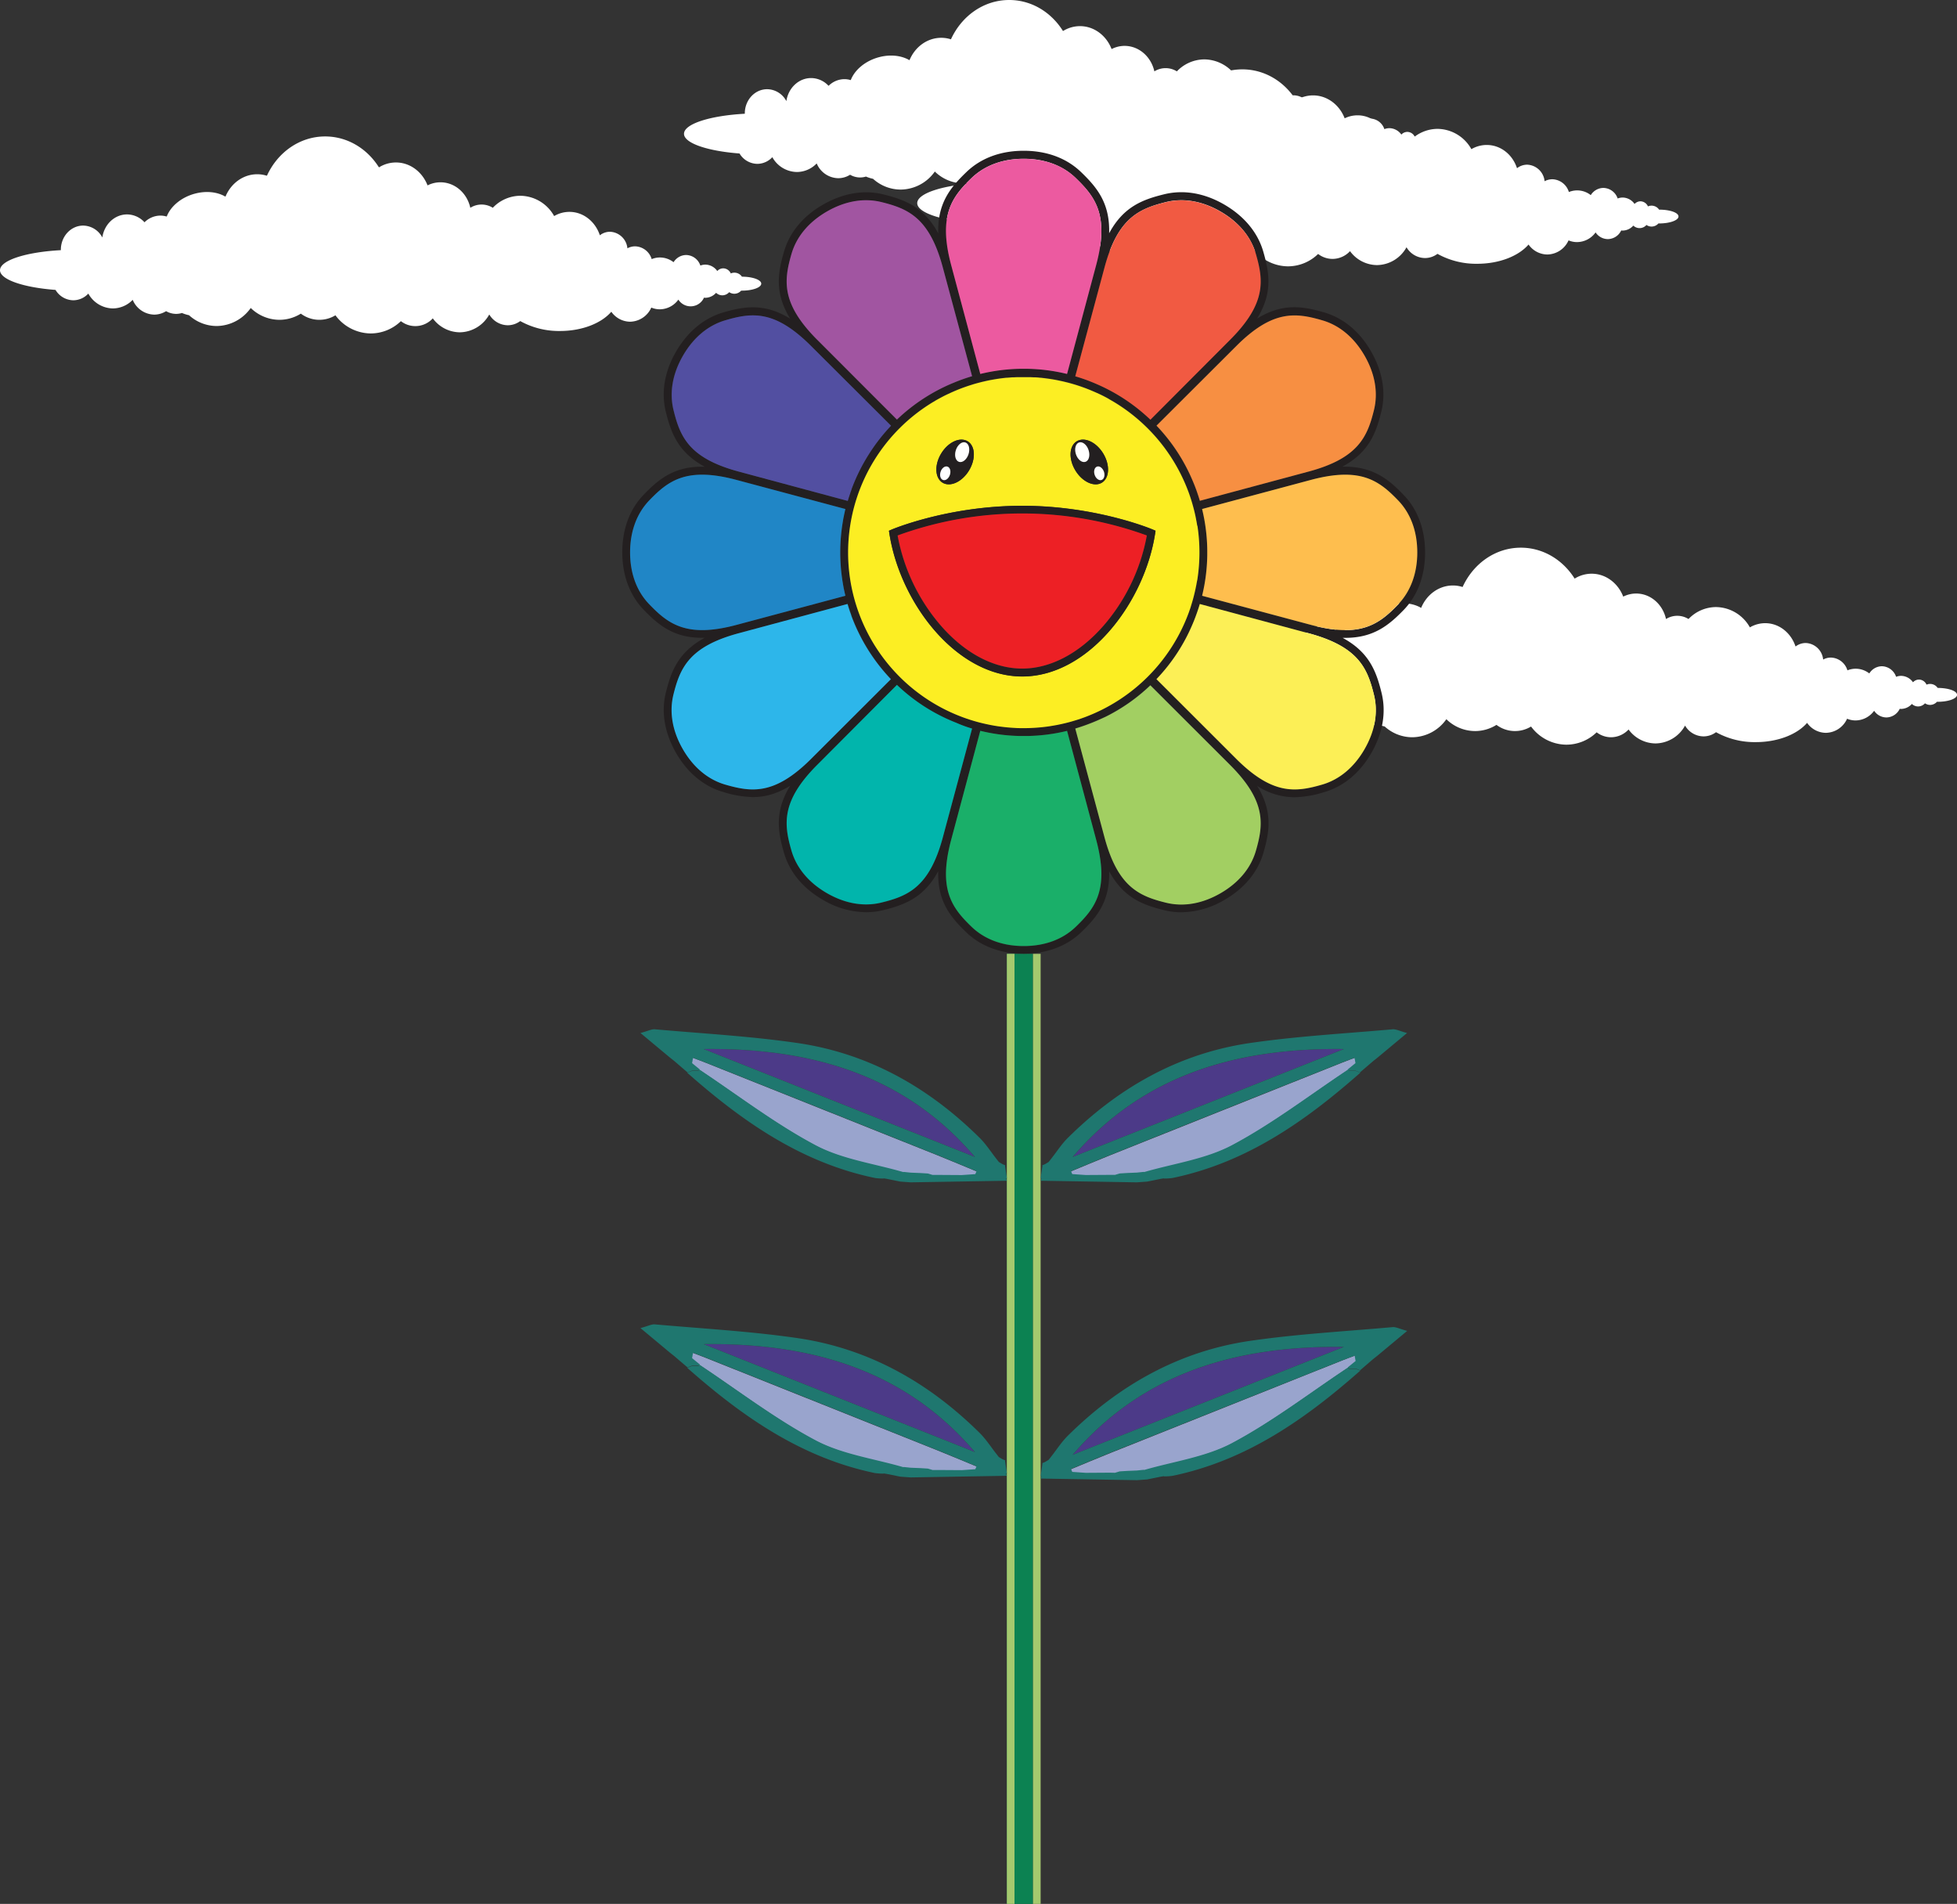 <svg xmlns="http://www.w3.org/2000/svg" viewBox="0 0 877.59 853.68"><rect x="0" y="0" width="877.59" height="853.68" fill="#333333" stroke="none"/><defs><style>.cls-1{fill:#fff;}.cls-2{fill:#0c8252;}.cls-3{fill:#231f20;}.cls-4{fill:#febe4e;}.cls-5{fill:#f78f42;}.cls-6{fill:#fcef56;}.cls-7{fill:#f15a42;}.cls-8{fill:#a2cf62;}.cls-9{fill:#fcee23;}.cls-10{fill:#ed2025;}.cls-11{fill:#ec5aa0;}.cls-12{fill:#1aaf69;}.cls-13{fill:#a155a1;}.cls-14{fill:#01b5ac;}.cls-15{fill:#524fa1;}.cls-16{fill:#2db6ea;}.cls-17{fill:#2086c6;}.cls-18{fill:#a5c96e;}.cls-19{fill:#99a4cd;}.cls-20{fill:#4c3a88;}.cls-21{fill:#1f776f;}</style></defs><title>Asset 3</title><g id="Layer_2" data-name="Layer 2"><g id="Layer_1-2" data-name="Layer 1"><path class="cls-1" d="M744,94a4.1,4.1,0,0,0-5-1.46,3.76,3.76,0,0,0-3.37-2.28A3.69,3.69,0,0,0,733,91.45a6.65,6.65,0,0,0-5.38-2.88,6.38,6.38,0,0,0-2.2.43A6.91,6.91,0,0,0,719,84.26a6.74,6.74,0,0,0-5.64,3.23,9.84,9.84,0,0,0-9.82-1.39,8,8,0,0,0-7.45-5.73,7.52,7.52,0,0,0-3.44.89,8.17,8.17,0,0,0-7.82-7.42,7.5,7.5,0,0,0-4.55,1.58C678.3,69.33,673,65,666.68,65a13.68,13.68,0,0,0-6.86,1.88,17.61,17.61,0,0,0-15.15-9.1,17.18,17.18,0,0,0-12.37,5.36,9.52,9.52,0,0,0-10.09,0c-1.46-6.59-6.91-11.43-13.39-11.43A13,13,0,0,0,603,53.05c-2.31-6-7.78-10.28-14.18-10.28a14.43,14.43,0,0,0-7.61,2.2C576,36.6,567.15,31.1,557.11,31.1c-11.46,0-21.35,7.19-26.12,17.63a14.46,14.46,0,0,0-4.33-.68c-6.36,0-11.82,4.13-14.26,10.05-3.54-2.1-8.54-2.73-13.7-1.35-6.17,1.65-10.9,5.72-12.64,10.27a9.84,9.84,0,0,0-9.95,2.57,10.73,10.73,0,0,0-7.81-3.53c-5.63,0-10.28,4.49-11.11,10.35a9.89,9.89,0,0,0-8.6-5.34c-5.51,0-10,4.85-10,10.83v.19c-15.56.85-27.27,4.55-27.27,9,0,4.19,10.54,7.74,24.9,8.82a9.41,9.41,0,0,0,8,4.65,9.17,9.17,0,0,0,6.71-3,12.77,12.77,0,0,0,11,6.65,12.38,12.38,0,0,0,8.9-3.85,10.66,10.66,0,0,0,9.65,6.63,9.91,9.91,0,0,0,5.32-1.55,8.92,8.92,0,0,0,4.5,1.22,8.63,8.63,0,0,0,2.62-.4,16.91,16.91,0,0,0,3.17,1,18.46,18.46,0,0,0,12.38,4.84A18.86,18.86,0,0,0,523.76,108a18.47,18.47,0,0,0,12.87,5.31,18,18,0,0,0,9.6-2.77,13.8,13.8,0,0,0,15.51.74,19.86,19.86,0,0,0,15.84,8.14,19.39,19.39,0,0,0,13.51-5.55,10.63,10.63,0,0,0,6.45,2.22,10.77,10.77,0,0,0,7.86-3.48,15.11,15.11,0,0,0,12.11,6.25,15.32,15.32,0,0,0,13.22-8,9.71,9.71,0,0,0,8.28,4.84,9.28,9.28,0,0,0,5.6-1.88,35.6,35.6,0,0,0,17.85,4.45c9.92,0,18.56-3.48,23-8.63a10.37,10.37,0,0,0,8.42,4.47,10.62,10.62,0,0,0,9.51-6.33,9.78,9.78,0,0,0,3.8.77,10.33,10.33,0,0,0,8.33-4.34,6.66,6.66,0,0,0,5.49,3,6.75,6.75,0,0,0,6-3.88l.54.06a6.5,6.5,0,0,0,4.89-2.24,4.06,4.06,0,0,0,5.89-.28,4,4,0,0,0,2.28.72,4.09,4.09,0,0,0,3.08-1.4H744c4.81,0,8.7-1.4,8.7-3.13S748.83,94,744,94Z"/><path class="cls-1" d="M639.48,62.88a4.1,4.1,0,0,0-5-1.46,3.75,3.75,0,0,0-3.37-2.28,3.66,3.66,0,0,0-2.69,1.21A6.64,6.64,0,0,0,623,57.47a6.38,6.38,0,0,0-2.2.43,6.88,6.88,0,0,0-6.37-4.74,6.7,6.7,0,0,0-5.64,3.23,10,10,0,0,0-6.13-2.12A9.91,9.91,0,0,0,599,55a8,8,0,0,0-7.45-5.73,7.4,7.4,0,0,0-3.44.89,8.16,8.16,0,0,0-7.82-7.42,7.43,7.43,0,0,0-4.55,1.58c-2-6.09-7.33-10.47-13.62-10.47a13.58,13.58,0,0,0-6.86,1.88,17.61,17.61,0,0,0-15.15-9.1A17.14,17.14,0,0,0,527.75,32a9.52,9.52,0,0,0-10.09,0c-1.46-6.59-6.91-11.43-13.39-11.43A12.8,12.8,0,0,0,498.48,22c-2.31-6-7.78-10.28-14.18-10.28a14.43,14.43,0,0,0-7.61,2.2C471.44,5.5,462.6,0,452.56,0c-11.46,0-21.35,7.19-26.12,17.63a14.15,14.15,0,0,0-4.33-.68c-6.36,0-11.82,4.13-14.26,10.05-3.54-2.1-8.54-2.73-13.7-1.35-6.17,1.65-10.9,5.72-12.64,10.27a9.9,9.9,0,0,0-2.85-.43,10.18,10.18,0,0,0-7.1,3A10.73,10.73,0,0,0,363.75,35c-5.63,0-10.28,4.49-11.11,10.35A9.86,9.86,0,0,0,344,40c-5.51,0-10,4.85-10,10.83V51c-15.56.85-27.27,4.55-27.27,9,0,4.19,10.54,7.74,24.9,8.82a9.44,9.44,0,0,0,8,4.65,9.24,9.24,0,0,0,6.71-3,12.78,12.78,0,0,0,11,6.65,12.38,12.38,0,0,0,8.9-3.85,10.68,10.68,0,0,0,9.65,6.63,10,10,0,0,0,5.32-1.55,8.86,8.86,0,0,0,7.12.82,16.68,16.68,0,0,0,3.17,1A18.47,18.47,0,0,0,403.92,85a18.9,18.9,0,0,0,15.29-8.09,18.49,18.49,0,0,0,12.87,5.31,18,18,0,0,0,9.6-2.77,13.82,13.82,0,0,0,15.51.74A19.86,19.86,0,0,0,473,88.33a19.5,19.5,0,0,0,13.51-5.55A10.61,10.61,0,0,0,493,85a10.79,10.79,0,0,0,7.86-3.48A15.1,15.1,0,0,0,513,87.77a15.34,15.34,0,0,0,13.22-8,9.71,9.71,0,0,0,8.28,4.84,9.28,9.28,0,0,0,5.6-1.88,35.68,35.68,0,0,0,17.85,4.45c9.92,0,18.56-3.48,23-8.63A10.38,10.38,0,0,0,589.33,83a10.62,10.62,0,0,0,9.51-6.33,9.7,9.7,0,0,0,3.8.77A10.4,10.4,0,0,0,611,73.12a6.67,6.67,0,0,0,5.49,3,6.78,6.78,0,0,0,6-3.88,5,5,0,0,0,.54.06,6.57,6.57,0,0,0,4.89-2.24,4.08,4.08,0,0,0,2.79,1.13,4.18,4.18,0,0,0,3.1-1.41,4,4,0,0,0,2.28.72,4.16,4.16,0,0,0,3.08-1.4h.31c4.81,0,8.7-1.4,8.7-3.13S644.28,62.89,639.48,62.88Z"/><path class="cls-1" d="M868.92,308.45a4.1,4.1,0,0,0-5-1.46,3.75,3.75,0,0,0-3.37-2.28,3.66,3.66,0,0,0-2.69,1.21,6.64,6.64,0,0,0-5.38-2.88,6.33,6.33,0,0,0-2.2.43,6.9,6.9,0,0,0-6.37-4.74,6.7,6.7,0,0,0-5.64,3.23,10,10,0,0,0-6.13-2.12,9.91,9.91,0,0,0-3.69.73,8,8,0,0,0-7.45-5.73,7.34,7.34,0,0,0-3.44.89,8.16,8.16,0,0,0-7.82-7.42,7.43,7.43,0,0,0-4.55,1.58c-2-6.09-7.33-10.47-13.62-10.47a13.65,13.65,0,0,0-6.86,1.88,17.64,17.64,0,0,0-15.15-9.1,17.13,17.13,0,0,0-12.37,5.36,9.52,9.52,0,0,0-10.09,0c-1.46-6.59-6.91-11.43-13.39-11.43a12.77,12.77,0,0,0-5.79,1.39c-2.31-6-7.78-10.28-14.18-10.28a14.4,14.4,0,0,0-7.61,2.2c-5.25-8.37-14.09-13.87-24.13-13.87-11.46,0-21.35,7.19-26.12,17.63a14.15,14.15,0,0,0-4.33-.68c-6.36,0-11.82,4.13-14.26,10.05-3.54-2.1-8.54-2.73-13.7-1.35-6.17,1.65-10.9,5.72-12.64,10.27a9.84,9.84,0,0,0-10,2.57,10.73,10.73,0,0,0-7.81-3.53c-5.63,0-10.28,4.49-11.11,10.35a9.86,9.86,0,0,0-8.6-5.34c-5.51,0-10,4.85-10,10.83v.19c-15.56.85-27.27,4.55-27.27,9,0,4.19,10.54,7.74,24.9,8.82a9.42,9.42,0,0,0,8,4.65,9.24,9.24,0,0,0,6.71-3,12.74,12.74,0,0,0,11,6.65,12.39,12.39,0,0,0,8.9-3.85,10.68,10.68,0,0,0,9.65,6.63,9.94,9.94,0,0,0,5.32-1.55,8.89,8.89,0,0,0,4.5,1.22,8.63,8.63,0,0,0,2.62-.4,16.68,16.68,0,0,0,3.17,1,18.42,18.42,0,0,0,12.38,4.84,18.9,18.9,0,0,0,15.29-8.09,18.49,18.49,0,0,0,12.87,5.31,18,18,0,0,0,9.6-2.77,13.82,13.82,0,0,0,15.51.74,19.86,19.86,0,0,0,15.84,8.14A19.52,19.52,0,0,0,716,328.35a10.59,10.59,0,0,0,6.45,2.22,10.79,10.79,0,0,0,7.86-3.48,15.1,15.1,0,0,0,12.11,6.25,15.36,15.36,0,0,0,13.22-8,9.7,9.7,0,0,0,8.28,4.84,9.3,9.3,0,0,0,5.6-1.88,35.68,35.68,0,0,0,17.85,4.45c9.92,0,18.56-3.48,23-8.63a10.37,10.37,0,0,0,8.42,4.47,10.62,10.62,0,0,0,9.51-6.33,9.7,9.7,0,0,0,3.8.77,10.4,10.4,0,0,0,8.33-4.34,6.67,6.67,0,0,0,5.49,3,6.78,6.78,0,0,0,6-3.88l.54.06a6.57,6.57,0,0,0,4.89-2.24,4.08,4.08,0,0,0,2.79,1.13,4.2,4.2,0,0,0,3.1-1.41,4,4,0,0,0,2.28.72,4.16,4.16,0,0,0,3.08-1.4h.31c4.81,0,8.7-1.4,8.7-3.13S873.72,308.46,868.92,308.45Z"/><rect class="cls-2" x="451.52" y="427.68" width="11.72" height="426"/><g id="Layer_1-2-2" data-name="Layer 1-2"><path class="cls-3" d="M629.51,222c6.25,6.49,9.55,15.39,9.55,25.72s-3.3,19.23-9.55,25.72C622.88,280.29,616,286,603.31,286h-1.22c11.89,6.43,15.08,15,17.44,24.62,2.17,8.75.58,18.1-4.59,27.05s-12.47,15-21.13,17.5a47.36,47.36,0,0,1-13.31,2.3,31,31,0,0,1-16.74-5.09c7.09,11.51,5.53,20.57,2.8,30-2.5,8.65-8.55,16-17.5,21.13a38.7,38.7,0,0,1-19.31,5.53,31.54,31.54,0,0,1-7.74-.94c-9.58-2.37-18.2-5.56-24.63-17.46.38,13.52-5.49,20.6-12.6,27.43-6.49,6.23-15.39,9.53-25.72,9.53s-19.23-3.3-25.72-9.55c-7.11-6.83-13-13.91-12.6-27.43-6.43,11.9-15.06,15.09-24.63,17.46a31.62,31.62,0,0,1-7.75.94,38.66,38.66,0,0,1-19.3-5.53c-9-5.17-15-12.48-17.5-21.13-2.74-9.48-4.29-18.54,2.79-30.05-6.13,3.77-11.56,5.09-16.73,5.09a47.56,47.56,0,0,1-13.32-2.3c-8.65-2.5-16-8.55-21.13-17.5s-6.75-18.3-4.59-27c2.37-9.57,5.55-18.19,17.44-24.62H314.8c-12.72,0-19.57-5.74-26.2-12.63-6.24-6.52-9.54-15.41-9.54-25.75s3.3-19.23,9.54-25.72c6.84-7.11,13.92-13,27.43-12.6-11.9-6.43-15.08-15.05-17.45-24.63-2.16-8.74-.58-18.1,4.59-27s12.48-15,21.13-17.55c9.48-2.74,18.54-4.29,30.05,2.79-7.08-11.51-5.53-20.57-2.79-30,2.49-8.66,8.55-16,17.5-21.13s18.3-6.76,27.05-4.6c9.57,2.37,18.2,5.56,24.63,17.46-.38-13.52,5.49-20.59,12.6-27.43,6.49-6.29,15.38-9.59,25.72-9.59s19.23,3.3,25.72,9.55c7.11,6.84,13,13.91,12.6,27.43,6.43-11.9,15-15.09,24.63-17.46,8.74-2.16,18.1-.57,27,4.6s15,12.47,17.5,21.13c2.73,9.47,4.29,18.53-2.8,30,11.52-7.08,20.58-5.53,30-2.79,8.66,2.5,16,8.55,21.13,17.5s6.76,18.31,4.59,27.05c-2.37,9.58-5.55,18.2-17.45,24.63C615.6,209,622.67,214.85,629.51,222Zm6,25.72c0-9.41-3-17.47-8.56-23.29-8.51-8.84-16.77-15.13-38.89-9.27l-49,13.11a81.86,81.86,0,0,1,2.32,18.17V249a81.62,81.62,0,0,1-2.32,18.16l49.08,13.12c22.11,5.86,30.37-.44,38.88-9.28,5.57-5.82,8.53-13.88,8.53-23.29Zm-19.42-63.79c1.95-7.85.48-16.31-4.22-24.46s-11.3-13.64-19.07-15.88c-11.74-3.41-22-4.73-38.27,11.41l-35.94,35.89a81.45,81.45,0,0,1,16.18,24.63c.11.24.2.47.3.71l.3.72c1,2.51,1.9,5.06,2.66,7.63l49-13.18c22.12-6,26.13-15.57,29.07-27.47Zm-4.22,152c4.7-8.15,6.17-16.61,4.22-24.46-2.94-11.9-7-21.48-29-27.47l-49-13.14c-.76,2.58-1.64,5.12-2.66,7.63l-.3.72c-.1.24-.19.48-.3.71a81.21,81.21,0,0,1-16.18,24.63l35.94,35.9c16.23,16.13,26.53,14.81,38.31,11.41,7.74-2.24,14.33-7.74,19-15.89ZM551.78,152.2c16.13-16.22,14.81-26.52,11.41-38.3-2.24-7.77-7.73-14.36-15.88-19.07s-16.61-6.15-24.46-4.23c-11.91,3-21.49,7-27.47,29l-13.19,49.08q3.87,1.14,7.64,2.67l.71.29.72.31a81.7,81.7,0,0,1,24.63,16.18Zm11.41,229.27c3.4-11.79,4.72-22.09-11.41-38.31l-35.89-36a81,81,0,0,1-20.29,14.21h0c-.73.36-1.47.7-2.21,1s-1.73.77-2.61,1.13l-.53.22-.86.34q-3.54,1.41-7.17,2.49l13.16,49.13c6,22.08,15.56,26.09,27.47,29,7.85,1.94,16.3.48,24.46-4.23S561,389.23,563.19,381.47ZM537.83,247.68a79.71,79.71,0,0,0-.88-11.75,3.5,3.5,0,0,0-.07-.45l-.18-1.1-.21-1.16a1.86,1.86,0,0,0-.08-.41c-.36-1.84-.78-3.67-1.27-5.51-.33-1.25-.7-2.49-1.09-3.71l-.06-.19c-.15-.48-.31-1-.48-1.43-.1-.31-.21-.62-.32-.92s-.15-.42-.23-.62a79.23,79.23,0,0,0-33.35-40.25l-1.52-.89-.5-.28c-.58-.33-1.16-.64-1.74-1l-.33-.17c-.7-.37-1.41-.72-2.12-1.06l-.34-.1-1.82-.84-.53-.23q-.9-.41-1.83-.78l-.32-.13c-.73-.29-1.46-.58-2.19-.85l-.31-.17c-.61-.22-1.21-.44-1.82-.64l-.57-.19c-.64-.21-1.27-.41-1.91-.6l-.31-.09c-.74-.22-1.49-.43-2.24-.63l-.46-.12-1.81-.44-.61-.14c-.65-.15-1.31-.29-2-.42l-.29-.06c-.76-.15-1.52-.28-2.28-.41l-.53-.08c-.6-.1-1.19-.18-1.79-.26l-.64-.09-2-.23h-.27c-.77-.08-1.53-.14-2.3-.19h-.59l-1.76-.08h-5.63l-1.69.08h-.65l-2.26.18h-.37l-1.91.22-.71.09-1.68.25-.63.1-2.22.39-.43.09c-.61.12-1.21.25-1.81.39l-.71.16c-.56.13-1.11.26-1.66.41l-.59.15c-.73.19-1.45.39-2.17.6l-.49.15-1.7.54-.7.23-1.63.57-.55.2c-.71.26-1.4.53-2.1.81l-.51.21c-.54.23-1.08.45-1.61.69l-.69.3-1.58.73-.51.24c-.68.33-1.35.66-2,1l-.53.28-1.52.82-.65.37c-.41.23-.82.48-1.22.72a78.74,78.74,0,0,0-38.2,61.82c-.14,1.93-.22,3.87-.22,5.81a78.79,78.79,0,0,0,51.5,73.91l.61.22.93.33,1.42.47.19.07c1.23.39,2.46.75,3.71,1.09q2.76.75,5.54,1.27l.36.07,1.21.22,1.05.17.5.08c2.53.37,5.09.64,7.68.77,1.34.07,2.69.1,4.05.1a79.33,79.33,0,0,0,11.73-.87l.49-.08,1.06-.18,1.2-.21L474,325c1.85-.36,3.7-.78,5.53-1.27.64-.17,1.27-.35,1.9-.54l1.81-.55.19-.06,1.43-.48.92-.33.62-.22A79.14,79.14,0,0,0,533,274.87c.08-.21.15-.42.23-.62s.22-.62.32-.93c.17-.47.33-1,.48-1.43l.06-.18c.39-1.23.76-2.46,1.09-3.71q.75-2.73,1.27-5.52a.72.72,0,0,1,.08-.4l.21-1.16.18-1.11a1,1,0,0,1,.07-.44A78.77,78.77,0,0,0,537.83,247.68Zm-46.21-129c5.86-22.11-.43-30.37-9.27-38.88-5.83-5.65-13.88-8.62-23.29-8.62s-17.47,3-23.3,8.57c-8.83,8.51-15.13,16.77-9.27,38.89l13.11,49a81.77,81.77,0,0,1,18.16-2.32h2.57a81.29,81.29,0,0,1,18.18,2.32Zm-9.27,297c8.84-8.5,15.13-16.76,9.27-38.88l-13.11-49.12A80.89,80.89,0,0,1,461.06,330h-4a81,81,0,0,1-17.46-2.28l-13.11,49.08c-5.86,22.12.44,30.38,9.27,38.88,5.83,5.61,13.88,8.57,23.3,8.57s17.46-3,23.29-8.6Zm-46.43-247-13.19-49c-6-22.08-15.56-26.09-27.47-29-7.84-1.94-16.3-.48-24.45,4.23s-13.65,11.22-15.89,19c-3.4,11.78-4.72,22.08,11.41,38.31l35.89,35.94A81.86,81.86,0,0,1,426.85,172l.72-.29.72-.3C430.81,170.35,433.35,169.46,435.92,168.68Zm-13.18,207,13.18-49c-2.43-.72-4.82-1.55-7.19-2.5l-.83-.32-.55-.23a81.34,81.34,0,0,1-25.13-16.4l-35.89,36c-16.13,16.15-14.81,26.45-11.41,38.24,2.24,7.76,7.74,14.36,15.89,19.06s16.61,6.17,24.45,4.23C407.17,401.81,416.75,397.8,422.74,375.68ZM399.53,190.85,363.58,155c-16.22-16.14-26.52-14.82-38.31-11.41-7.76,2.24-14.36,7.73-19.06,15.88S300.06,176,302,183.89c2.95,11.9,7,21.49,29,27.47l49.08,13.19c.11-.39.23-.77.35-1.16.06-.21.13-.42.2-.62.14-.46.29-.91.44-1.36a1.69,1.69,0,0,1,.13-.4c.18-.52.37-1,.56-1.56v-.12a82.66,82.66,0,0,1,6-12.78l.16-.27c.3-.52.6-1,.91-1.53l.22-.36c.3-.48.6-1,.91-1.44l.08-.12A84.38,84.38,0,0,1,399.53,190.85ZM363.58,340.41l36-35.9a82.89,82.89,0,0,1-17.7-28.46v-.14c-.19-.51-.37-1-.55-1.55a1.66,1.66,0,0,0-.14-.41c-.15-.45-.3-.89-.44-1.34-.07-.21-.14-.43-.2-.64-.12-.39-.24-.77-.35-1.15h0L331.06,284c-22.09,6-26.09,15.57-29,27.47-1.94,7.85-.48,16.31,4.23,24.46s11.3,13.65,19.06,15.89C337.06,355.22,347.36,356.54,363.58,340.41Zm15.25-111c.09-.4.19-.79.28-1.18l-49.05-13.11c-22.12-5.86-30.38.43-38.88,9.27-5.66,5.82-8.62,13.88-8.62,23.29s3,17.47,8.57,23.29c8.5,8.84,16.76,15.14,38.88,9.28l49.1-13.12c-.09-.4-.19-.79-.28-1.19a3.22,3.22,0,0,0-.13-.6c-.1-.48-.21-.95-.3-1.43a.66.66,0,0,0-.08-.38c-.1-.55-.21-1.11-.31-1.67v-.09a82.75,82.75,0,0,1,0-28.17v-.1c.1-.56.2-1.11.31-1.66a.69.69,0,0,1,.08-.39c.09-.47.19-1,.3-1.42,0-.2.09-.41.13-.61Z"/><path class="cls-4" d="M627,224.39c5.6,5.82,8.56,13.88,8.56,23.29s-3,17.47-8.56,23.29c-8.51,8.84-16.77,15.14-38.88,9.28l-49.05-13.12A81.62,81.62,0,0,0,541.38,249V246.4a81.86,81.86,0,0,0-2.32-18.17l49-13.11C610.22,209.26,618.48,215.55,627,224.39Z"/><path class="cls-5" d="M611.91,159.43c4.7,8.15,6.17,16.61,4.22,24.46-2.94,11.9-7,21.49-29,27.47l-49.07,13.18c-.76-2.57-1.64-5.12-2.66-7.63l-.3-.72c-.1-.24-.19-.47-.3-.71a81.45,81.45,0,0,0-16.18-24.63L554.56,155c16.2-16.14,26.5-14.82,38.28-11.41C600.61,145.79,607.2,151.28,611.91,159.43Z"/><path class="cls-6" d="M616.13,311.47c2,7.85.48,16.31-4.22,24.46s-11.3,13.65-19.07,15.89c-11.78,3.4-22.08,4.72-38.31-11.41l-35.94-35.9a81.21,81.21,0,0,0,16.18-24.63c.11-.23.2-.47.3-.71l.3-.72c1-2.51,1.9-5.05,2.66-7.63l49,13.18C609.18,290,613.19,299.57,616.13,311.47Z"/><path class="cls-7" d="M563.19,113.9c3.4,11.78,4.72,22.08-11.41,38.3l-35.89,36A81.7,81.7,0,0,0,491.26,172l-.72-.31-.71-.29q-3.76-1.53-7.64-2.67l13.19-49.07c6-22.08,15.56-26.09,27.47-29,7.85-1.94,16.3-.48,24.46,4.23S561,106.13,563.19,113.9Z"/><path class="cls-8" d="M551.78,343.16c16.13,16.22,14.81,26.52,11.41,38.31-2.24,7.76-7.73,14.36-15.88,19.06s-16.61,6.17-24.46,4.23c-11.91-2.95-21.49-7-27.47-29l-13.19-49.08q3.63-1.08,7.17-2.49l.86-.34.53-.22c.88-.36,1.75-.74,2.61-1.13s1.48-.68,2.21-1h0a81,81,0,0,0,20.29-14.21Z"/><path class="cls-9" d="M537,235.93a79.17,79.17,0,0,1,0,23.51,3.64,3.64,0,0,1-.07.44L536.7,261l-.21,1.16a1.89,1.89,0,0,1-.08.4q-.54,2.77-1.27,5.52c-.33,1.25-.7,2.48-1.09,3.71L534,272c-.15.48-.31,1-.48,1.43s-.21.62-.32.93-.15.41-.23.62a79.14,79.14,0,0,1-46.65,46.65l-.62.22-.92.33-1.43.48-.19.06-1.81.55c-.63.19-1.26.37-1.9.54-1.83.49-3.68.91-5.53,1.27l-.37.07-1.2.21-1.06.18-.49.08a79.33,79.33,0,0,1-11.73.87c-1.36,0-2.71,0-4.05-.1-2.59-.13-5.15-.4-7.68-.77l-.5-.08-1.05-.17-1.21-.22-.36-.07q-2.77-.54-5.54-1.27c-1.25-.34-2.48-.7-3.71-1.09l-.19-.07-1.42-.47-.93-.33-.61-.22a78.79,78.79,0,0,1-51.5-73.91c0-1.94.08-3.88.22-5.81a78.74,78.74,0,0,1,38.2-61.82c.4-.24.81-.49,1.22-.72l.65-.37,1.52-.82.53-.28c.66-.35,1.33-.68,2-1l.51-.24,1.58-.73.69-.3c.53-.24,1.07-.46,1.61-.69l.51-.21c.7-.28,1.39-.55,2.1-.81l.55-.2,1.63-.57.7-.23,1.7-.54.49-.15c.72-.21,1.44-.41,2.17-.6l.59-.15c.55-.15,1.1-.28,1.66-.41l.71-.16c.6-.14,1.2-.27,1.81-.39l.43-.09,2.22-.39.63-.1,1.68-.25.71-.09,1.91-.22h.37l2.26-.18h.65l1.69-.08h5.61l1.76.08h.59a22.28,22.28,0,0,1,2.3.19h.27l2,.23.64.09c.6.08,1.19.16,1.79.26l.53.08c.76.13,1.52.26,2.28.41l.29.06,2,.42.61.14,1.81.44.46.12c.75.2,1.5.41,2.24.63l.31.09c.64.19,1.27.39,1.91.6l.57.19c.61.2,1.21.42,1.82.64l.38.13c.73.27,1.46.56,2.19.85l.32.13,1.83.78.53.23,1.81.81.3.15c.71.34,1.42.69,2.12,1.06l.33.17c.58.31,1.16.62,1.74,1l.5.28,1.52.89a79.23,79.23,0,0,1,33.35,40.25c.08.2.15.41.23.62s.22.61.32.92c.17.48.33,1,.48,1.43l.06.19c.39,1.22.76,2.46,1.09,3.71q.75,2.75,1.27,5.51a.77.77,0,0,0,.08.41l.21,1.16.18,1.1A2,2,0,0,1,537,235.93Zm-19,3.36.21-1.34-1.25-.54c-.25-.11-25.24-10.65-58.52-10.65s-58.28,10.54-58.53,10.65l-1.25.54.21,1.34c4.81,30.91,29.89,64,59.57,64s54.76-33.09,59.57-64ZM494.1,216.43c3.45-2.09,3.73-7.94.63-13.07s-8.41-7.59-11.86-5.5-3.74,7.94-.64,13.07,8.43,7.59,11.88,5.5Zm-59.55-5.5c3.1-5.13,2.82-11-.63-13.07s-8.76.38-11.87,5.5-2.82,11,.64,13.07,8.77-.38,11.87-5.5Z"/><path class="cls-3" d="M518.17,238l-.21,1.34c-4.81,30.91-29.89,64-59.56,64s-54.76-33.1-59.57-64l-.21-1.34,1.25-.54c.25-.11,25.24-10.65,58.53-10.65s58.27,10.54,58.52,10.65Zm-23.43,42.73a85.26,85.26,0,0,0,19.53-40.58,163.21,163.21,0,0,0-111.75,0,85.27,85.27,0,0,0,19.54,40.58c10.81,12.31,23.72,19.09,36.35,19.09S483.93,293,494.74,280.68Z"/><path class="cls-10" d="M514.27,240.13a85.29,85.29,0,0,1-19.53,40.55C483.93,293,471,299.77,458.4,299.77s-25.54-6.75-36.34-19.09a85.38,85.38,0,0,1-19.53-40.59,163.21,163.21,0,0,1,111.75,0Z"/><path class="cls-3" d="M494.74,203.36c3.1,5.13,2.82,11-.63,13.07s-8.76-.38-11.87-5.5-2.82-11,.64-13.07S491.64,198.24,494.74,203.36Zm-.83,11.86c1.15-.38,1.64-2,1.1-3.69s-1.92-2.69-3.08-2.32-1.64,2-1.1,3.69,1.93,2.7,3.08,2.32Zm-7.16-8.14c1.56-.51,2.19-2.87,1.4-5.27s-2.69-3.93-4.26-3.42-2.19,2.88-1.4,5.28,2.7,3.93,4.26,3.41Z"/><path class="cls-1" d="M495.06,211.53c.54,1.66.05,3.31-1.1,3.69s-2.53-.66-3.08-2.32-.05-3.31,1.1-3.69S494.46,209.87,495.06,211.53Z"/><path class="cls-11" d="M482.35,79.75c8.84,8.51,15.13,16.77,9.27,38.88l-13.11,49.05a81.29,81.29,0,0,0-18.18-2.32h-2.57a81.77,81.77,0,0,0-18.16,2.32l-13.11-49c-5.86-22.12.44-30.38,9.27-38.89,5.83-5.6,13.88-8.57,23.3-8.57S476.52,74.15,482.35,79.75Z"/><path class="cls-12" d="M491.62,376.73c5.86,22.12-.43,30.38-9.27,38.88-5.83,5.61-13.88,8.57-23.29,8.57s-17.47-3-23.3-8.57c-8.83-8.5-15.13-16.76-9.27-38.88l13.11-49.05A81,81,0,0,0,457.06,330h4a80.89,80.89,0,0,0,17.45-2.28Z"/><path class="cls-1" d="M488.15,201.81c.79,2.4.16,4.76-1.4,5.27s-3.47-1-4.26-3.41-.16-4.76,1.4-5.28S487.36,199.41,488.15,201.81Z"/><path class="cls-13" d="M422.73,119.68l13.19,49q-3.87,1.14-7.63,2.67l-.72.3-.72.29a81.86,81.86,0,0,0-24.63,16.19l-35.89-35.92C350.2,136,351.52,125.68,354.92,113.9c2.24-7.77,7.74-14.36,15.89-19.07s16.61-6.15,24.45-4.23C407.17,93.55,416.75,97.56,422.73,119.68Z"/><path class="cls-14" d="M435.92,326.68l-13.18,49c-6,22.08-15.57,26.09-27.48,29-7.84,1.94-16.3.48-24.45-4.23s-13.65-11.3-15.89-19.06c-3.4-11.79-4.72-22.09,11.41-38.31l35.89-36a81.34,81.34,0,0,0,25.13,16.4l.55.23.83.32A55.42,55.42,0,0,0,435.92,326.68Z"/><path class="cls-3" d="M433.93,197.86c3.45,2.09,3.73,7.94.63,13.07s-8.41,7.59-11.86,5.5-3.74-7.94-.64-13.07S430.48,195.77,433.93,197.86Zm.38,5.81c.79-2.4.16-4.76-1.4-5.28s-3.47,1-4.26,3.42-.16,4.76,1.4,5.27,3.47-1,4.26-3.4ZM426,212.9c.55-1.66,0-3.31-1.1-3.69s-2.53.66-3.07,2.32-.05,3.31,1.1,3.69,2.53-.66,3.07-2.32Z"/><path class="cls-1" d="M432.91,198.39c1.56.52,2.19,2.88,1.4,5.28s-2.69,3.93-4.26,3.41-2.19-2.87-1.4-5.27S431.35,197.88,432.91,198.39Z"/><path class="cls-1" d="M424.87,209.21c1.15.38,1.65,2,1.1,3.69s-1.92,2.7-3.07,2.32-1.65-2-1.1-3.69S423.72,208.84,424.87,209.21Z"/><path class="cls-15" d="M363.58,155l36,35.89a83.37,83.37,0,0,0-9.44,12l-.08.12c-.31.48-.61,1-.91,1.44l-.22.36c-.31.5-.61,1-.91,1.53l-.16.27a82.66,82.66,0,0,0-6,12.78v.12c-.19.52-.38,1-.56,1.56a1.44,1.44,0,0,1-.13.4c-.15.45-.3.9-.44,1.36-.07.2-.14.41-.2.62-.12.39-.24.77-.35,1.16l-49.12-13.21c-22.09-6-26.09-15.57-29-27.47-1.94-7.85-.48-16.31,4.23-24.46s11.3-13.64,19.06-15.88C337.06,140.14,347.36,138.82,363.58,155Z"/><path class="cls-16" d="M399.53,304.51l-35.95,35.9c-16.22,16.13-26.52,14.81-38.31,11.41-7.76-2.24-14.36-7.74-19.06-15.89s-6.15-16.61-4.23-24.46c2.95-11.9,7-21.48,29-27.47l49.08-13.19h0c.11.38.23.76.35,1.15.06.21.13.43.2.64.14.45.29.89.44,1.34a1.33,1.33,0,0,0,.14.41c.18.52.36,1,.55,1.55V276a82.89,82.89,0,0,0,17.7,28.46Z"/><path class="cls-17" d="M379.11,228.24c-.09.39-.19.78-.28,1.18a3.32,3.32,0,0,1-.13.61c-.11.47-.21,1-.3,1.42a.69.69,0,0,1-.08.39c-.11.55-.21,1.1-.31,1.66v.1a82.75,82.75,0,0,0,0,28.17v.09c.1.56.21,1.12.31,1.67a.66.66,0,0,0,.08.38c.09.48.2,1,.3,1.43a3.22,3.22,0,0,0,.13.6c.09.4.19.79.28,1.19l-49.05,13.12c-22.12,5.86-30.38-.44-38.88-9.28-5.66-5.82-8.62-13.88-8.62-23.29s3-17.47,8.57-23.29c8.5-8.84,16.76-15.13,38.88-9.27Z"/></g><rect class="cls-18" x="451.52" y="427.68" width="3.42" height="426"/><rect class="cls-18" x="463.24" y="427.68" width="3.42" height="426"/><path class="cls-19" d="M605.05,612.9c-17.5,11.63-34.27,24.6-52.74,34.42-12.16,6.46-26.76,8.4-40.26,12.36l-3.12.33-4.45.18-3.42.21-2.11.65-2.33,0-11,.07-6.15-.43-.55-1.35c6.39-2.64,12.76-5.33,19.17-7.9q51.8-20.71,103.6-41.36c2.16-.87,4.34-1.66,6.52-2.48l.42,2.44Z"/><path class="cls-20" d="M602.64,603.92,481,652.34C512.8,615,555.2,603.37,602.64,603.92Z"/><path class="cls-21" d="M624.48,595.06c-21.3,1.91-42.72,3.08-63.85,6.15-32.07,4.67-59,20-81.78,42.55-2.78,2.75-4.92,6.13-7.36,9.22l-1.22,1.57-1.66,1-1.29.53.16.15q-.42,2.81-.82,5.61l.38.18c-.13.3-.24.61-.38.94l43.13.73,4.67-.34,6-1.22,1.35-.22.27.08a27.65,27.65,0,0,0,3.77-.26c33.11-6.88,59.53-25.44,84.14-47.16l-2-.8,0,0-3,0-.6-.53c-17.21,11.42-33.71,24.14-51.88,33.79-11.89,6.3-26.16,8.22-39.39,12.07l-.22-.07-3.07.32-4.37.18-3.37.21-2.08.63-2.29-.05-10.83.07-6.06-.42-.54-1.32c6.29-2.59,12.55-5.24,18.86-7.76q51-20.34,101.91-40.6c2.13-.85,4.28-1.62,6.42-2.43l.42,2.39h0l-3.51,2.86.6.53h3l0,0,2,.8.12-.19,4.12-3.54,0,0c.53-.46,1.06-.92,1.6-1.37l2-1.59,13.2-11C627.56,595.82,626,594.93,624.48,595.06ZM481,652.34c31.83-37.31,74.23-49,121.67-48.42Z"/><path class="cls-1" d="M332.71,124.06a4.07,4.07,0,0,0-5-1.46,3.75,3.75,0,0,0-3.37-2.28,3.6,3.6,0,0,0-2.69,1.21,6.61,6.61,0,0,0-5.38-2.88,6.15,6.15,0,0,0-2.2.43,6.88,6.88,0,0,0-6.37-4.74,6.7,6.7,0,0,0-5.64,3.23,10,10,0,0,0-6.13-2.12,9.71,9.71,0,0,0-3.69.73,8,8,0,0,0-7.45-5.73,7.28,7.28,0,0,0-3.44.89,8.16,8.16,0,0,0-7.82-7.42A7.37,7.37,0,0,0,269,105.5C267,99.41,261.65,95,255.36,95a13.48,13.48,0,0,0-6.86,1.88,17.57,17.57,0,0,0-15.15-9.1A17.11,17.11,0,0,0,221,93.17a9.47,9.47,0,0,0-10.09,0c-1.46-6.59-6.91-11.43-13.39-11.43a12.67,12.67,0,0,0-5.79,1.39c-2.31-6-7.78-10.28-14.18-10.28a14.34,14.34,0,0,0-7.61,2.2c-5.25-8.37-14.09-13.87-24.13-13.87-11.46,0-21.35,7.19-26.12,17.63a14.15,14.15,0,0,0-4.33-.68c-6.36,0-11.82,4.13-14.26,10.05-3.54-2.1-8.54-2.73-13.7-1.35-6.17,1.65-10.9,5.72-12.64,10.27a9.79,9.79,0,0,0-2.85-.43,10.14,10.14,0,0,0-7.1,3A10.73,10.73,0,0,0,57,96.14c-5.63,0-10.28,4.49-11.11,10.35a9.86,9.86,0,0,0-8.6-5.34c-5.51,0-10,4.85-10,10.83v.19C11.71,113,0,116.72,0,121.17c0,4.19,10.54,7.74,24.9,8.82a9.44,9.44,0,0,0,8,4.65,9.24,9.24,0,0,0,6.71-3,12.78,12.78,0,0,0,11,6.65,12.46,12.46,0,0,0,8.9-3.85,10.7,10.7,0,0,0,9.65,6.63,10.11,10.11,0,0,0,5.32-1.55,9.12,9.12,0,0,0,4.5,1.22,9,9,0,0,0,2.62-.4,17.43,17.43,0,0,0,3.17,1,18.49,18.49,0,0,0,12.38,4.84,18.93,18.93,0,0,0,15.29-8.09,18.54,18.54,0,0,0,12.87,5.31,18.2,18.2,0,0,0,9.6-2.77,13.83,13.83,0,0,0,15.51.74,19.89,19.89,0,0,0,15.84,8.14A19.5,19.5,0,0,0,179.77,144a10.56,10.56,0,0,0,14.31-1.26A15.17,15.17,0,0,0,206.19,149a15.34,15.34,0,0,0,13.22-8,9.75,9.75,0,0,0,8.28,4.84,9.41,9.41,0,0,0,5.6-1.88,35.78,35.78,0,0,0,17.85,4.45c9.92,0,18.56-3.48,23-8.63a10.42,10.42,0,0,0,8.42,4.47,10.66,10.66,0,0,0,9.51-6.33,10.07,10.07,0,0,0,3.8.77,10.4,10.4,0,0,0,8.33-4.34,6.55,6.55,0,0,0,11.49-.88,5,5,0,0,0,.54.06,6.57,6.57,0,0,0,4.89-2.24,4.13,4.13,0,0,0,2.79,1.13A4.18,4.18,0,0,0,327,131a4.11,4.11,0,0,0,2.28.72,4.16,4.16,0,0,0,3.08-1.4h.31c4.81,0,8.7-1.4,8.7-3.13S337.51,124.07,332.71,124.06Z"/><path class="cls-19" d="M605.05,479.36C587.55,491,570.78,504,552.31,513.77c-12.16,6.46-26.76,8.4-40.26,12.36l-3.12.33-4.45.18-3.42.22-2.11.64-2.33,0-11,.07-6.15-.42-.55-1.36c6.39-2.63,12.76-5.33,19.17-7.9q51.8-20.72,103.6-41.36c2.16-.86,4.34-1.66,6.52-2.48l.42,2.44Z"/><path class="cls-20" d="M602.64,470.37,481,518.79C512.8,481.48,555.2,469.82,602.64,470.37Z"/><path class="cls-21" d="M624.48,461.52c-21.3,1.9-42.72,3.07-63.85,6.14-32.07,4.67-59,20-81.78,42.55-2.78,2.75-4.92,6.13-7.36,9.22L470.27,521l-1.66,1-1.29.53.16.16q-.42,2.79-.82,5.6l.38.18c-.13.3-.24.61-.38.95l43.13.72,4.67-.34,6-1.21,1.35-.23.27.08a26.14,26.14,0,0,0,3.77-.26C559,521.28,585.37,502.72,610,481l-2-.8,0,0h-3l-.6-.53c-17.21,11.41-33.71,24.13-51.88,33.78-11.89,6.3-26.16,8.22-39.39,12.07l-.22-.07-3.07.32-4.37.18-3.37.21-2.08.63-2.29,0-10.83.07-6.06-.42-.54-1.32c6.29-2.59,12.55-5.24,18.86-7.76Q550,497,601,476.73c2.13-.85,4.28-1.62,6.42-2.43l.42,2.39h0l-3.51,2.86.6.53,3,0,0,0,2,.8.12-.19,4.12-3.54,0,0,1.6-1.37,2-1.59,13.2-11C627.56,462.27,626,461.38,624.48,461.52ZM481,518.79c31.83-37.31,74.23-49,121.67-48.42Z"/><path class="cls-19" d="M313.13,611.66c17.5,11.63,34.27,24.6,52.75,34.42,12.15,6.46,26.75,8.4,40.26,12.36l3.11.33,4.45.18,3.43.21,2.11.65,2.32,0,11,.07,6.16-.42.54-1.36c-6.39-2.64-12.75-5.33-19.17-7.9q-51.78-20.71-103.59-41.36c-2.16-.87-4.35-1.66-6.52-2.48-.15.81-.29,1.62-.43,2.44Z"/><path class="cls-20" d="M315.54,602.68,437.21,651.1C405.39,613.79,363,602.13,315.54,602.68Z"/><path class="cls-21" d="M293.7,593.83c21.3,1.9,42.72,3.07,63.86,6.14,32.07,4.67,59,20,81.77,42.55,2.78,2.75,4.93,6.13,7.36,9.22l1.22,1.57,1.66,1,1.3.53-.16.16.81,5.6-.37.18.37.94-43.13.73-4.66-.34-6-1.21-1.35-.23-.28.08a27.65,27.65,0,0,1-3.77-.26c-33.1-6.88-59.53-25.44-84.13-47.16l2-.8,0,0h3l.6-.53c17.21,11.41,33.72,24.13,51.89,33.78,11.89,6.3,26.16,8.22,39.38,12.07l.22-.07,3.07.32,4.38.18,3.37.21,2.07.63,2.29,0,10.84.07,6.05-.42.54-1.32c-6.28-2.59-12.54-5.24-18.86-7.76Q368.16,629.32,317.19,609c-2.12-.85-4.27-1.62-6.41-2.43l-.42,2.39h0l3.5,2.86-.6.53-3,0,0,0-2,.8-.13-.19L304,609.45l0,0-1.59-1.37-2-1.59-13.2-11C290.63,594.58,292.21,593.69,293.7,593.83ZM437.21,651.1c-31.82-37.31-74.23-49-121.67-48.42Z"/><path class="cls-19" d="M313.13,479.36C330.63,491,347.4,504,365.88,513.77c12.15,6.46,26.75,8.4,40.26,12.36l3.11.33,4.45.18,3.43.22,2.11.64,2.32,0,11,.07,6.16-.42.54-1.36c-6.39-2.63-12.75-5.33-19.17-7.9q-51.78-20.72-103.59-41.36c-2.16-.86-4.35-1.66-6.52-2.48-.15.81-.29,1.63-.43,2.44Q311.36,477.9,313.13,479.36Z"/><path class="cls-20" d="M315.54,470.37l121.67,48.42C405.39,481.48,363,469.82,315.54,470.37Z"/><path class="cls-21" d="M293.7,461.52c21.3,1.9,42.72,3.07,63.86,6.14,32.07,4.67,59,20,81.77,42.55,2.78,2.75,4.93,6.13,7.36,9.22l1.22,1.57,1.66,1,1.3.53-.16.16.81,5.6-.37.18.37.95-43.13.72-4.66-.34-6-1.21-1.35-.23-.28.08a26.14,26.14,0,0,1-3.77-.26c-33.1-6.88-59.53-25.44-84.13-47.16l2-.8,0,0h3l.6-.53c17.21,11.41,33.72,24.13,51.89,33.78,11.89,6.3,26.16,8.22,39.38,12.07l.22-.07,3.07.32,4.38.18,3.37.21,2.07.63,2.29,0,10.84.07,6.05-.42.54-1.32c-6.28-2.59-12.54-5.24-18.86-7.76Q368.16,497,317.19,476.73c-2.12-.85-4.27-1.62-6.41-2.43l-.42,2.39h0l3.5,2.86-.6.53-3,0,0,0-2,.8-.13-.19L304,477.14l0,0-1.59-1.37-2-1.59c-4-3.31-7.93-6.62-13.2-11C290.63,462.27,292.21,461.38,293.7,461.52Zm143.51,57.27c-31.82-37.31-74.23-49-121.67-48.42Z"/></g></g></svg>